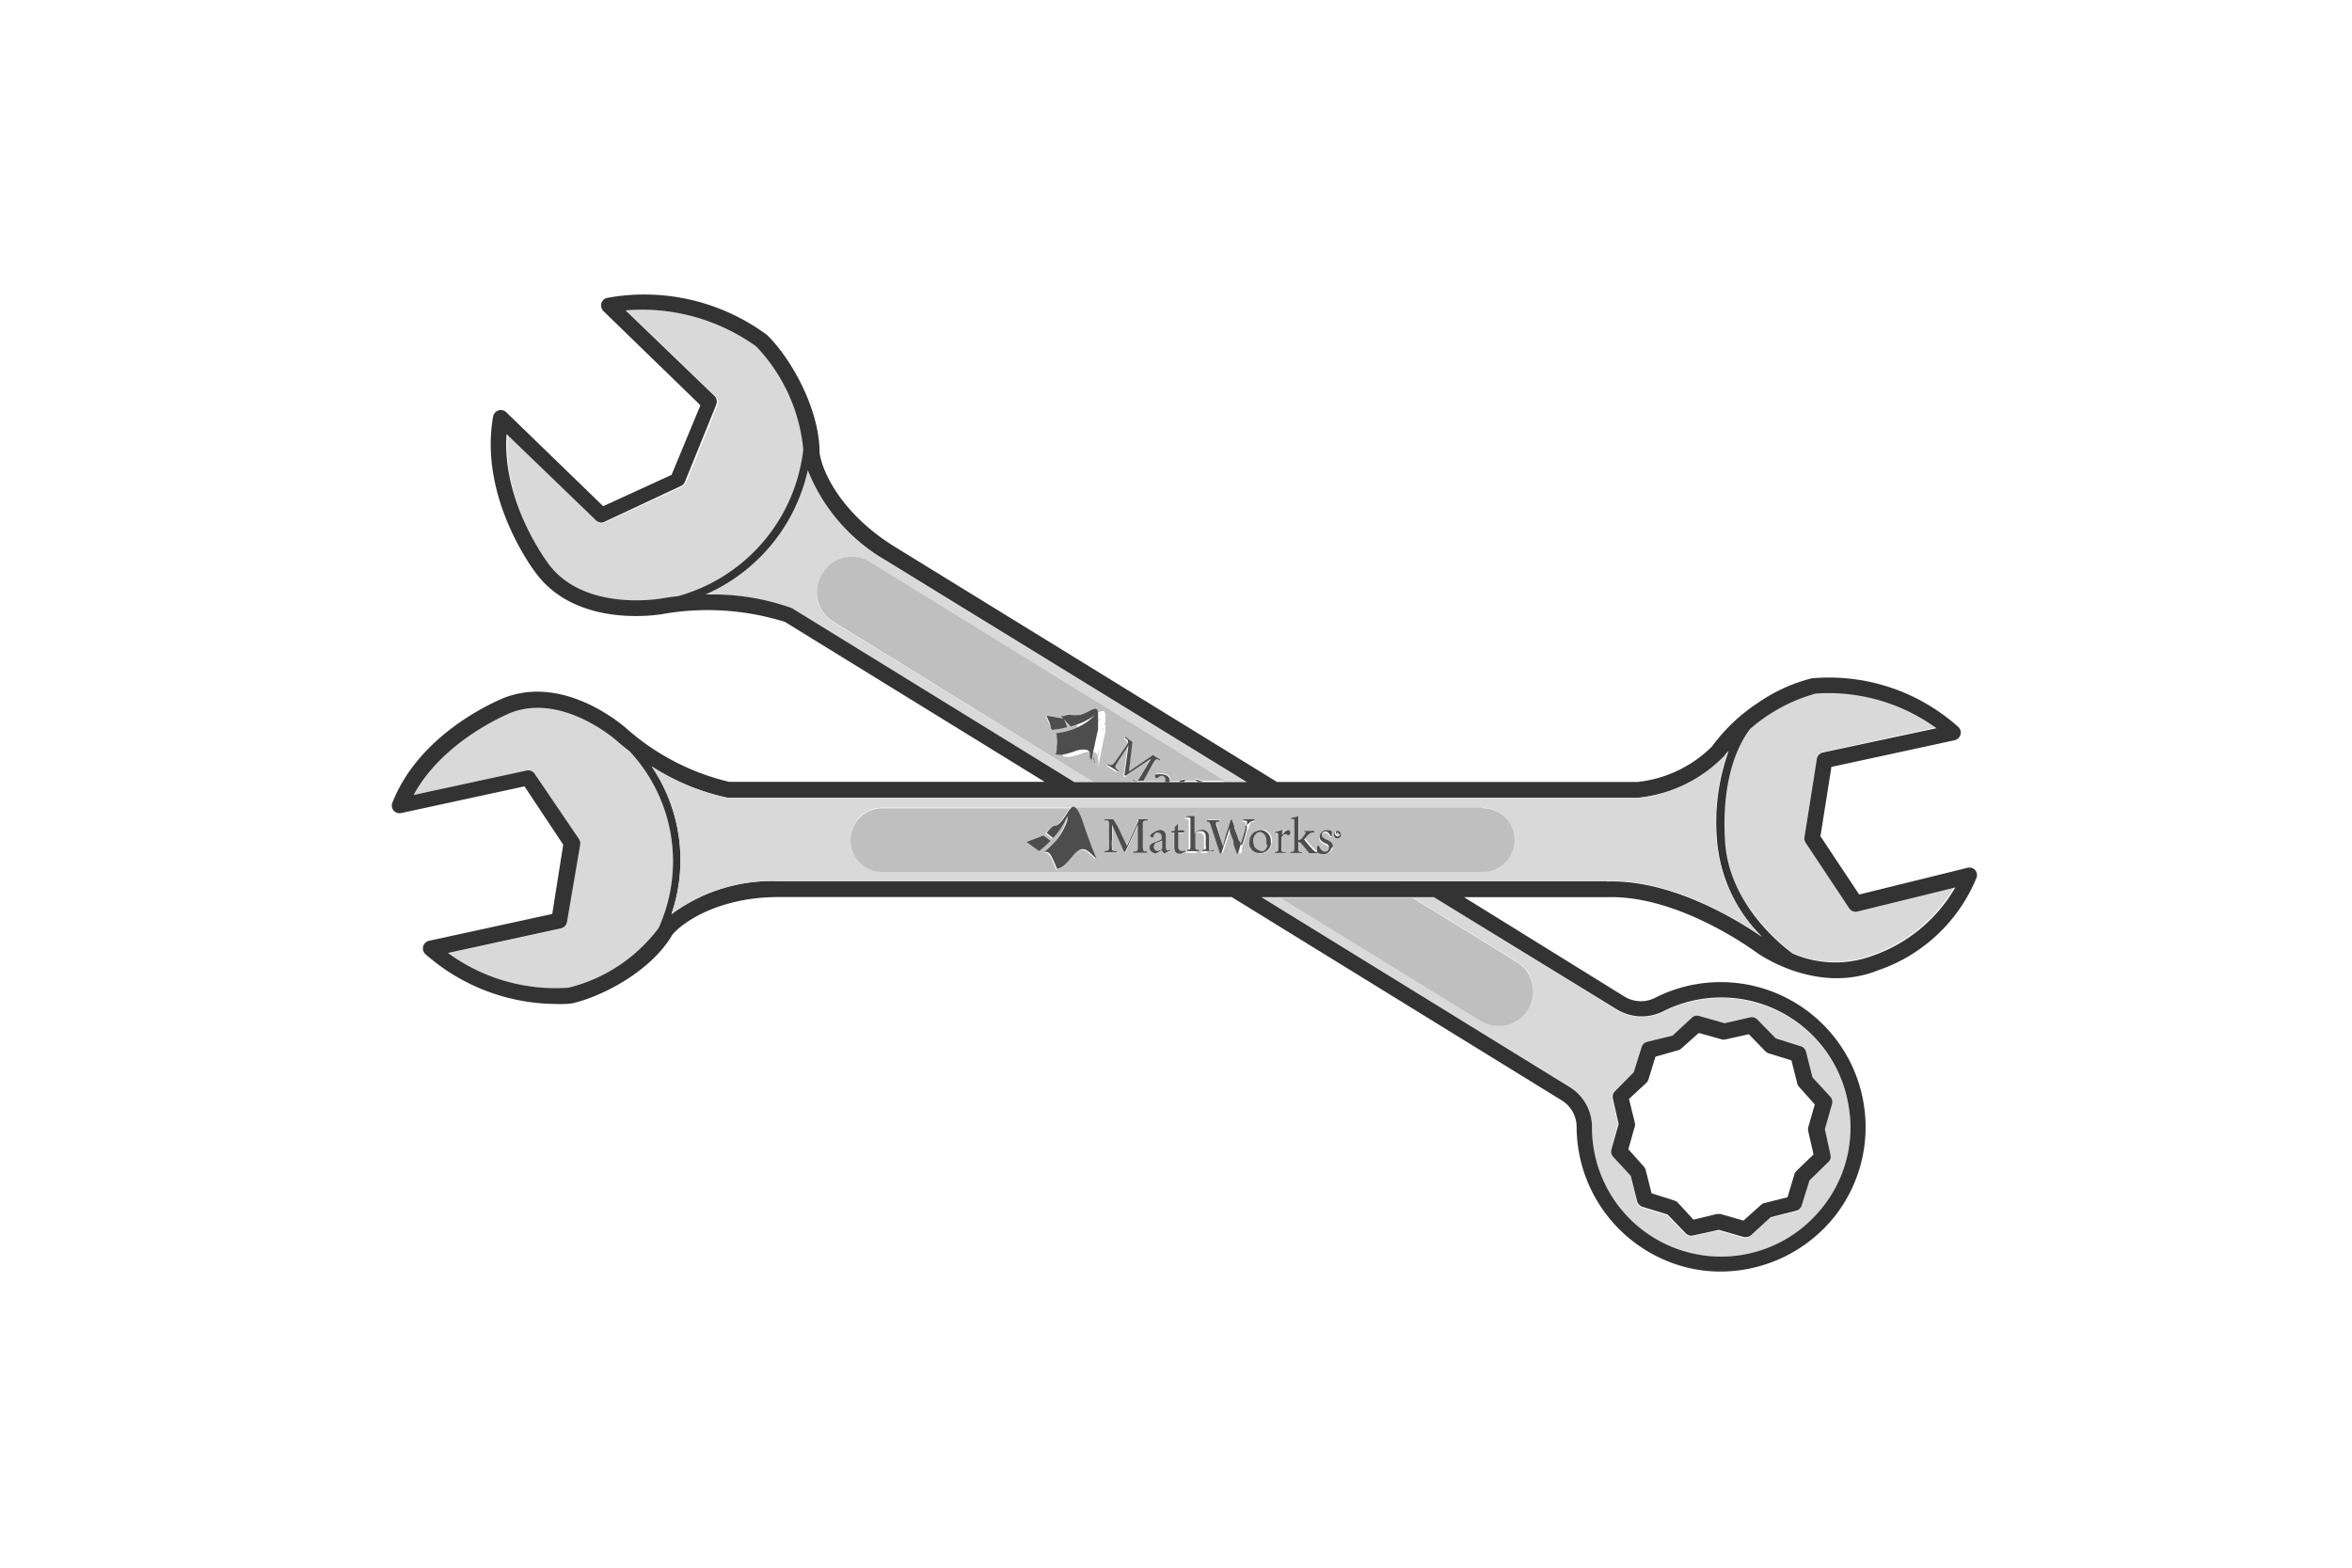 <?xml version="1.0" encoding="utf-8"?>
<!-- Copyright 2020 The MathWorks, Inc. -->
<svg xmlns="http://www.w3.org/2000/svg"
     xmlns:d="http://www.mathworks.com/blockgraphics"
     d:options="PreserveAspect:On;Resize:FitToBlock;Frame:Adaptive;Rotate:Off"
     height="100"
     id="Layer_1"
     version="1.1"
     width="150">
   <defs>
      <style>.cls-1{fill:#4d4d4d;}.cls-2{fill:#d9d9d9;}.cls-3{fill:#bfbfbf;}.cls-4{fill:#333;}</style>
   </defs>
   <title>Utilities_042619</title>
   <path class="cls-1"
         d="M69.18,45.73a.61.61,0,0,0,.18,0h0a.61.61,0,0,1-.18,0,.8.8,0,0,1-.31,0h0A.8.8,0,0,0,69.18,45.73Z"/>
   <path class="cls-1"
         d="M70.4,45.3c.11.07.11.3.11.4l0,.27a2.48,2.48,0,0,0,0-.27c0-.1,0-.33-.11-.4a.2.2,0,0,0-.1,0,.81.81,0,0,0-.26.09.81.81,0,0,1,.26-.09A.2.2,0,0,1,70.4,45.3Z"/>
   <path class="cls-1"
         d="M70.36,46.61c0-.06,0-.11,0-.17l0-.17,0,.17C70.39,46.49,70.37,46.55,70.36,46.61Z"/>
   <path class="cls-1"
         d="M69.41,47.91a.38.38,0,0,1,.21.17l0,.09,0-.09A.35.35,0,0,0,69.41,47.91Z"/>
   <path class="cls-1"
         d="M68.56,48l-.3.09.3-.09a1.46,1.46,0,0,1,.83-.12A1.46,1.46,0,0,0,68.56,48Z"/>
   <polygon class="cls-1" points="68.06 46.38 67.88 45.92 68.06 46.38 68.06 46.38"/>
   <path class="cls-1"
         d="M66.91,46.12c.07.16.13.31.18.44l.39-.05-.39.05C67,46.43,67,46.28,66.91,46.12Z"/>
   <path class="cls-1" d="M67.85,45.85c-.4-.06-.75-.14-1.14-.21h0c.39.06.74.14,1.14.2Z"/>
   <path class="cls-1" d="M68.31,45.79l-.11,0h0Z"/>
   <path class="cls-1" d="M68.29,46.34l.22-.07-.22.07Z"/>
   <path class="cls-1" d="M68,52.34a1.19,1.19,0,0,0,0-.25S68.05,52.22,68,52.34Z"/>
   <path class="cls-1" d="M67.35,46.82h0Z"/>
   <path class="cls-1" d="M67.52,47.08a.19.19,0,0,0,0-.08A.19.19,0,0,1,67.52,47.08Z"/>
   <path class="cls-1" d="M69.87,48.79a.31.31,0,0,1,0-.08A.31.31,0,0,0,69.87,48.79Z"/>
   <path class="cls-1" d="M67.36,46.83a.41.41,0,0,1,.1.09h0A.41.41,0,0,0,67.36,46.83Z"/>
   <path class="cls-1"
         d="M69.82,45.61h0a3.2,3.2,0,0,1-.94.7A3.16,3.16,0,0,0,69.82,45.61Z"/>
   <path class="cls-1" d="M67.63,46.73h0Z"/>
   <path class="cls-1" d="M69.92,48.91c0-.45.14-.89.23-1.33-.09.44-.18.88-.23,1.32Z"/>
   <path class="cls-1" d="M67.38,46.78l.25-.05Z"/>
   <path class="cls-1" d="M85.3,53h0a.19.19,0,0,1,.18.18h0A.19.19,0,0,0,85.3,53Z"/>
   <path class="cls-1" d="M85.17,53s0,0,.08,0S85.19,53,85.17,53Z"/>
   <path class="cls-1"
         d="M85.3,53.36a.19.19,0,0,1-.19-.19.18.18,0,0,1,0-.12.17.17,0,0,0,0,.12.19.19,0,0,0,.19.19.18.18,0,0,0,.16-.14A.18.18,0,0,1,85.3,53.36Z"/>
   <path class="cls-2"
         d="M90.06,57.23l6.69,4.12a2.2,2.2,0,1,1-2.31,3.75l-12.8-7.87H80.45l19.64,12.08a3,3,0,0,1,1.44,2.56A8.23,8.23,0,0,0,116.24,77a8.11,8.11,0,0,0,1.63-6.55,8.22,8.22,0,0,0-11.82-5.89,3.05,3.05,0,0,1-2.93-.13L91.46,57.23Zm12.67,16.08.46-1.61-.37-1.63a.49.49,0,0,1,.14-.47l1.2-1.16.5-1.6a.52.52,0,0,1,.35-.34l1.63-.4L107.87,65a.48.48,0,0,1,.47-.11l1.61.46,1.63-.37a.49.49,0,0,1,.47.14l1.17,1.2,1.59.5a.5.5,0,0,1,.34.36l.41,1.62L116.69,70a.51.51,0,0,1,.12.47l-.46,1.61.36,1.64a.47.47,0,0,1-.14.46l-1.2,1.17-.5,1.6a.49.49,0,0,1-.35.33l-1.62.41-1.23,1.13a.51.51,0,0,1-.34.14l-.14,0-1.61-.46-1.63.36a.49.49,0,0,1-.47-.14l-1.16-1.2-1.6-.49a.51.51,0,0,1-.34-.36L104,75l-1.13-1.23A.5.5,0,0,1,102.73,73.31Z"/>
   <path class="cls-2"
         d="M51.26,28.68a11,11,0,0,0-3-6.58,12.47,12.47,0,0,0-8.33-2.3l5.71,5.49a.51.51,0,0,1,.12.56l-2,4.93a.49.49,0,0,1-.25.26l-4.85,2.24a.51.51,0,0,1-.56-.1l-5.71-5.49C32,32,34.86,35.8,35,36c2.29,3.07,7.13,2.21,7.18,2.2s.45-.08,1.06-.15A11,11,0,0,0,51.26,28.68Z"/>
   <path class="cls-2"
         d="M69.72,49.88,53.13,39.67a2.2,2.2,0,0,1,2.31-3.75l22.69,14h1.4l-23-14.13a11.59,11.59,0,0,1-5-5.76A11.34,11.34,0,0,1,45,37.93h.28a14.91,14.91,0,0,1,5.22.87l18,11.09Z"/>
   <path class="cls-3"
         d="M97.47,64.38a2.21,2.21,0,0,0-.72-3l-6.69-4.12H81.64l12.8,7.87A2.21,2.21,0,0,0,97.47,64.38Z"/>
   <path class="cls-3"
         d="M52.41,36.64a2.2,2.2,0,0,0,.72,3L69.72,49.88h2.54l-.05,0,0-.07c.25.13.26.13.45-.19l.69-1.15h0l-1.63,1.09-.07-.05.26-1.88h0l-.51.77a4.84,4.84,0,0,0-.31.51c0,.11,0,.18.17.31l0,.07-.66-.41,0-.07c.17.09.24.09.33,0a4.33,4.33,0,0,0,.37-.51l.4-.57c.25-.37.25-.41,0-.59l0-.07.47.29L72,49.21l1.57-1.05.47.29,0,.07c-.26-.14-.28-.13-.47.18l-.6,1-.08.14h1.42a.26.26,0,0,0-.07-.37c-.14-.09-.28,0-.38.1a.08.08,0,0,1-.1,0s-.09-.12-.06-.17.08-.06.17-.06a1.25,1.25,0,0,1,.56.07.45.45,0,0,1,.18.21.25.25,0,0,1,0,.21h.64l.05-.09.3-.07,0,0-.09.14h.84a.54.54,0,0,0-.13-.11l0-.06a4.49,4.49,0,0,0,.48.16h1.39l-22.69-14A2.2,2.2,0,0,0,52.41,36.64ZM68.2,45.82l.11,0a1.25,1.25,0,0,1,.26-.07.5.5,0,0,1,.21,0h.09a.8.8,0,0,0,.31,0,.61.61,0,0,0,.18,0h0a3.15,3.15,0,0,0,.56-.24l.11-.06a.81.81,0,0,1,.26-.09.2.2,0,0,1,.1,0c.11.07.11.3.11.4a2.48,2.48,0,0,1,0,.27c0,.1,0,.2,0,.3l0,.17c0,.06,0,.11,0,.17l-.12.52-.09.45c-.09.44-.18.88-.23,1.33h0a.61.61,0,0,1,0-.12.31.31,0,0,1,0-.08c0-.05,0-.11,0-.17s0-.18-.08-.27l0-.1,0-.09a.38.38,0,0,0-.21-.17h0a1.46,1.46,0,0,0-.83.12l-.3.09a1.43,1.43,0,0,1-.28.07,1.08,1.08,0,0,1-.56,0c0-.17,0-.34.07-.5a1.62,1.62,0,0,0,0-.58.19.19,0,0,0,0-.08s0-.06,0-.08a.41.41,0,0,0-.1-.09h0l0,0h.09l.25-.05h0a4.75,4.75,0,0,0,.74-.19,3.15,3.15,0,0,0,.49-.22,3.2,3.2,0,0,0,.94-.7,3.94,3.94,0,0,1-1.3.65l-.22.07h0l-.18-.48.07,0Zm-1.49-.18c.39.07.74.15,1.14.21h0l0,.07.18.46h0a4.3,4.3,0,0,1-.58.13l-.39.05c0-.13-.11-.28-.18-.44l-.2-.48h0Z"/>
   <path class="cls-1"
         d="M67.09,46.56l.39-.05a4.3,4.3,0,0,0,.58-.13l-.18-.46,0-.07c-.4-.06-.75-.14-1.14-.2l.2.47C67,46.28,67,46.43,67.09,46.56Z"/>
   <path class="cls-1"
         d="M68.06,46.38h0a4.3,4.3,0,0,1-.58.13A4.3,4.3,0,0,0,68.06,46.38Z"/>
   <path class="cls-1" d="M66.91,46.12l-.2-.47h0Z"/>
   <polygon class="cls-1" points="67.85 45.85 67.85 45.85 67.88 45.92 67.85 45.85"/>
   <path class="cls-1"
         d="M68.29,46.34l.22-.07a3.93,3.93,0,0,0,1.31-.66h0a3.16,3.16,0,0,1-.95.71,2.78,2.78,0,0,1-.49.22,4.75,4.75,0,0,1-.74.19h0l-.25.05h-.09l0,0h0a.41.41,0,0,1,.1.09h0s0,0,0,.08a.19.19,0,0,1,0,.08,1.63,1.63,0,0,1,0,.58c0,.16,0,.33-.07.5a1.08,1.08,0,0,0,.56,0,1.43,1.43,0,0,0,.28-.07l.3-.09a1.46,1.46,0,0,1,.83-.12h0a.35.35,0,0,1,.21.17l0,.09,0,.1c0,.09,0,.18.08.27s0,.12,0,.17a.31.31,0,0,0,0,.08.37.37,0,0,0,0,.11c0-.44.14-.88.23-1.32l.09-.45.12-.52c0-.06,0-.12,0-.17l0-.17c0-.1,0-.2,0-.3l0-.27c0-.1,0-.33-.11-.4a.2.2,0,0,0-.1,0,.81.81,0,0,0-.26.09l-.11.06a3.5,3.5,0,0,1-.56.24h0a.61.61,0,0,1-.18,0,.8.8,0,0,1-.31,0h-.09a.5.5,0,0,0-.21,0,1.45,1.45,0,0,0-.26.07l-.11,0h0s-.05,0-.07,0Z"/>
   <path class="cls-1"
         d="M70,45.37l-.11.06a3.15,3.15,0,0,1-.56.24,3.5,3.5,0,0,0,.56-.24Z"/>
   <path class="cls-1"
         d="M68.78,45.73h0a.5.5,0,0,0-.21,0,1.25,1.25,0,0,0-.26.07,1.45,1.45,0,0,1,.26-.07A.5.5,0,0,1,68.78,45.73Z"/>
   <path class="cls-1" d="M70.15,47.58l.09-.45.12-.52-.12.52Z"/>
   <path class="cls-1"
         d="M67.42,48.16c0-.17,0-.34.07-.5a1.63,1.63,0,0,0,0-.58,1.62,1.62,0,0,1,0,.58c0,.16,0,.33-.07.5a1.08,1.08,0,0,0,.56,0,1.43,1.43,0,0,0,.28-.07,1.43,1.43,0,0,1-.28.07A1.08,1.08,0,0,1,67.42,48.16Z"/>
   <path class="cls-1" d="M69.92,48.91h0a.37.37,0,0,1,0-.11A.61.61,0,0,0,69.92,48.91Z"/>
   <path class="cls-1" d="M69.41,47.91h0Z"/>
   <path class="cls-1" d="M70.48,46c0,.1,0,.2,0,.3C70.45,46.17,70.47,46.07,70.48,46Z"/>
   <path class="cls-1" d="M67.36,46.83h0Z"/>
   <path class="cls-1" d="M67.46,46.92s0,0,0,.08,0-.06,0-.08Z"/>
   <path class="cls-1"
         d="M68.87,46.32a3.15,3.15,0,0,1-.49.22,4.75,4.75,0,0,1-.74.19,4.75,4.75,0,0,0,.74-.19A2.78,2.78,0,0,0,68.87,46.32Z"/>
   <path class="cls-1" d="M67.38,46.78h-.09l0,0,0,0Z"/>
   <path class="cls-1"
         d="M68.51,46.27a3.94,3.94,0,0,0,1.3-.65h0A3.93,3.93,0,0,1,68.51,46.27Z"/>
   <path class="cls-1" d="M67.63,46.73Z"/>
   <path class="cls-1"
         d="M69.72,48.27l0-.1,0,.1c0,.09,0,.18.08.27s0,.12,0,.17,0-.11,0-.17S69.75,48.36,69.72,48.27Z"/>
   <path class="cls-1" d="M68.29,46.34h0l-.18-.48s0,0,.07,0l-.07,0Z"/>
   <path class="cls-1"
         d="M73.54,48.7c.19-.31.21-.32.47-.18l0-.07-.47-.29L72,49.21l.22-1.88L71.76,47l0,.07c.25.18.25.22,0,.59l-.4.57a4.33,4.33,0,0,1-.37.51c-.09.09-.16.09-.33,0l0,.07.66.41,0-.07c-.17-.13-.22-.2-.17-.31a4.84,4.84,0,0,1,.31-.51l.51-.77h0l-.26,1.88.07.05,1.63-1.09h0l-.69,1.15c-.19.32-.2.32-.45.19l0,.07.05,0h.6l.08-.14Z"/>
   <path class="cls-1"
         d="M74.58,49.67a.45.45,0,0,0-.18-.21,1.25,1.25,0,0,0-.56-.07c-.09,0-.15,0-.17.06s0,.14.06.17a.08.08,0,0,0,.1,0c.1-.1.24-.19.38-.1a.26.26,0,0,1,.07.37h.29A.25.25,0,0,0,74.58,49.67Z"/>
   <polygon class="cls-1"
            points="75.56 49.72 75.26 49.79 75.21 49.88 75.51 49.88 75.6 49.74 75.56 49.72"/>
   <path class="cls-1"
         d="M76.26,49.71l0,.06a.54.54,0,0,1,.13.11h.39A4.49,4.49,0,0,1,76.26,49.71Z"/>
   <path class="cls-2"
         d="M117.93,57.9l-2.77-4.17a.48.48,0,0,1-.08-.35l.79-5a.49.49,0,0,1,.39-.41l7.2-1.57a11.73,11.73,0,0,0-7.7-2.21,10.66,10.66,0,0,0-4.19,2.26c-1.21,1.6-1.8,4.19-1.59,7.24.24,3.52,3,6,4.3,7.08a6.81,6.81,0,0,0,5,.18,9.83,9.83,0,0,0,5.38-4.42l-6.23,1.53A.5.5,0,0,1,117.93,57.9Z"/>
   <path class="cls-2"
         d="M40.16,47.93c-.49-.38-.79-.65-.83-.68s-3.48-3.08-6.79-1.77c-.18.08-4.27,1.74-6.16,5.23l7.2-1.56a.5.5,0,0,1,.52.21l2.78,4.17a.56.56,0,0,1,.07.36l-.79,4.94a.49.49,0,0,1-.39.41l-7.2,1.57A11.61,11.61,0,0,0,36.27,63,10.24,10.24,0,0,0,42,59.2,10.29,10.29,0,0,0,40.16,47.93Z"/>
   <path class="cls-4"
         d="M125.46,55.36l-6.89,1.7-2.47-3.72.7-4.42,7.85-1.7a.51.51,0,0,0,.38-.36.48.48,0,0,0-.14-.49,12.34,12.34,0,0,0-9.35-3.1,10.51,10.51,0,0,0-3.36,1.52,11.35,11.35,0,0,0-3,2.83,7.93,7.93,0,0,1-4.74,2.26h-23L57.1,34.9c-3.46-2.13-4.66-4.82-4.83-6,0-2.92-1.93-6.16-3.35-7.53A13.15,13.15,0,0,0,38.73,19a.5.5,0,0,0-.38.35.52.52,0,0,0,.14.5l6.18,6-1.84,4.44-4.36,2-6.19-6a.5.5,0,0,0-.83.28c-.89,5,2.36,9.52,2.74,10,2.65,3.56,7.94,2.63,8.17,2.58a16.56,16.56,0,0,1,7.7.52l16.56,10.2H46.49A15.15,15.15,0,0,1,40,46.51c-.16-.15-3.94-3.51-7.84-2-.54.22-5.39,2.26-7.13,6.68a.49.49,0,0,0,.57.67l7.85-1.7,2.47,3.72-.7,4.42-7.85,1.71a.5.5,0,0,0-.38.35.49.49,0,0,0,.14.5,12.67,12.67,0,0,0,8.29,3.18A5.86,5.86,0,0,0,36.49,64c1.82-.4,5-2,6.38-4.36.67-.83,3-2.42,6.79-2.42H78.55l21,12.94a2,2,0,0,1,1,1.7,9.27,9.27,0,0,0,5.61,8.51,8.9,8.9,0,0,0,3.58.74A9.33,9.33,0,0,0,117,77.6a9.19,9.19,0,0,0,1.83-7.35,9.24,9.24,0,0,0-13.26-6.61,2,2,0,0,1-2-.09L93.37,57.23h9.13c4.62-.15,9.51,3.52,9.57,3.56s3.76,2.68,7.69,1.11A10.43,10.43,0,0,0,126.05,56a.5.5,0,0,0-.09-.51A.51.51,0,0,0,125.46,55.36ZM42.17,38.18c-.05,0-4.89.87-7.18-2.2-.13-.18-3-4-2.68-8.29L38,33.18a.51.51,0,0,0,.56.1L43.43,31a.49.49,0,0,0,.25-.26l2-4.93a.51.51,0,0,0-.12-.56L39.9,19.8a12.47,12.47,0,0,1,8.33,2.3,11,11,0,0,1,3,6.58,11,11,0,0,1-8,9.35C42.62,38.1,42.22,38.17,42.17,38.18Zm8.33.61a14.91,14.91,0,0,0-5.22-.87H45A11.34,11.34,0,0,0,51.52,30a11.59,11.59,0,0,0,5,5.76l23,14.13h-11ZM36.27,63a11.61,11.61,0,0,1-7.7-2.21l7.2-1.57a.49.49,0,0,0,.39-.41L37,53.89a.56.56,0,0,0-.07-.36L34.1,49.36a.5.5,0,0,0-.52-.21l-7.2,1.56c1.89-3.49,6-5.15,6.16-5.23,3.31-1.31,6.76,1.74,6.79,1.77s.34.3.83.68A10.29,10.29,0,0,1,42,59.2,10.24,10.24,0,0,1,36.27,63Zm66.85,1.39a3.05,3.05,0,0,0,2.93.13,8.22,8.22,0,0,1,11.82,5.89A8.11,8.11,0,0,1,116.24,77a8.23,8.23,0,0,1-14.71-5.11,3,3,0,0,0-1.44-2.56L80.45,57.23h11Zm-.64-8.18H82.85a.24.24,0,0,1-.12,0H49.66a10.77,10.77,0,0,0-6.84,2.11,10.64,10.64,0,0,0-1.26-9.43,14.45,14.45,0,0,0,4.83,2H104.5A8.9,8.9,0,0,0,110,48.22l.25-.32a13.34,13.34,0,0,0-.73,5.87,9.8,9.8,0,0,0,2.86,6C111.14,58.91,106.76,56.08,102.48,56.23ZM119.32,61a6.81,6.81,0,0,1-5-.18c-1.35-1-4.06-3.56-4.3-7.08-.21-3.05.38-5.64,1.59-7.24a10.66,10.66,0,0,1,4.19-2.26,11.73,11.73,0,0,1,7.7,2.21L116.26,48a.49.49,0,0,0-.39.41l-.79,5a.48.48,0,0,0,.08.35l2.77,4.17a.5.5,0,0,0,.54.21l6.23-1.53A9.83,9.83,0,0,1,119.32,61Z"/>
   <path class="cls-2"
         d="M110.21,47.9l-.25.32a8.9,8.9,0,0,1-5.46,2.66H46.39a14.45,14.45,0,0,1-4.83-2,10.64,10.64,0,0,1,1.26,9.43,10.77,10.77,0,0,1,6.84-2.11H82.73a.24.24,0,0,0,.12,0h19.63c4.28-.15,8.66,2.68,9.86,3.52a9.8,9.8,0,0,1-2.86-6A13.34,13.34,0,0,1,110.21,47.9ZM94.55,55.58H56.27a2,2,0,0,1,0-4.06H68.41s0,0,0,0h26.1a2,2,0,0,1,0,4.07Z"/>
   <path class="cls-4"
         d="M104,75l.41,1.62a.51.51,0,0,0,.34.36l1.6.49,1.16,1.2a.49.49,0,0,0,.47.14l1.63-.36,1.61.46.14,0a.51.51,0,0,0,.34-.14l1.23-1.13,1.62-.41a.49.49,0,0,0,.35-.33l.5-1.6,1.2-1.17a.47.47,0,0,0,.14-.46l-.36-1.64.46-1.61a.51.51,0,0,0-.12-.47l-1.13-1.23-.41-1.62a.5.5,0,0,0-.34-.36l-1.59-.5-1.17-1.2a.49.49,0,0,0-.47-.14l-1.63.37-1.61-.46a.48.48,0,0,0-.47.11l-1.23,1.14-1.63.4a.52.52,0,0,0-.35.34l-.5,1.6L103,69.6a.49.49,0,0,0-.14.47l.37,1.63-.46,1.61a.5.5,0,0,0,.11.48Zm-.11-4.9L105,69.07a.57.57,0,0,0,.13-.21l.45-1.46L107,67a.51.51,0,0,0,.22-.11l1.12-1,1.46.41a.43.43,0,0,0,.25,0l1.48-.33,1.06,1.09a.57.57,0,0,0,.21.13l1.45.45.37,1.47a.43.43,0,0,0,.12.22l1,1.12-.42,1.46a.7.7,0,0,0,0,.25l.34,1.48-1.1,1.06a.55.55,0,0,0-.12.21L114,76.37l-1.47.37a.48.48,0,0,0-.22.12l-1.12,1-1.46-.42-.13,0h-.11L108,77.8l-1-1.09a.5.5,0,0,0-.22-.13l-1.45-.46-.37-1.47a.57.57,0,0,0-.11-.22l-1-1.12.41-1.46a.39.39,0,0,0,0-.24Z"/>
   <path class="cls-3"
         d="M94.55,51.51H68.45a.67.67,0,0,1,.26.27,3.86,3.86,0,0,1,.29.68c.08.22.15.45.23.67.21.58.4,1.13.65,1.68a2.82,2.82,0,0,1-.29-.25l-.21-.19-.18-.11c-.37-.18-.68.21-.93.5a3.54,3.54,0,0,1-.41.45,1.11,1.11,0,0,1-.49.27c-.07-.16-.14-.31-.2-.47s-.21-.52-.42-.61a.43.43,0,0,0-.21,0,6.34,6.34,0,0,0,.8-.78A3.59,3.59,0,0,0,68,52.34c0-.12,0-.2,0-.25a4.58,4.58,0,0,1-.91,1.39l-.41-.32.06-.08a2.33,2.33,0,0,1,.26-.28.77.77,0,0,1,.18-.1.38.38,0,0,0,.1,0,.85.85,0,0,0,.25-.17l.12-.14a3.87,3.87,0,0,0,.35-.51,1.12,1.12,0,0,1,.24-.32l0,0H56.27a2,2,0,0,0,0,4.06H94.55a2,2,0,0,0,0-4.07Zm-29.1,2.2c.37-.15.71-.26,1.08-.42l.46.34a5.27,5.27,0,0,1-.74.66Zm7.74.7h-.88v-.08c.28,0,.29,0,.29-.4V52.6h0l-.13.28-.21.46-.47,1h-.08l-.76-1.73h0l0,.93a2.7,2.7,0,0,0,0,.59c0,.12.09.16.31.17v.08h-.78v-.08c.18,0,.25,0,.28-.17a4.39,4.39,0,0,0,0-.63l0-.69c0-.3,0-.41-.1-.46l0,0-.18,0v-.08H71l.21.46L71.82,54l.31-.68.21-.46.21-.45,0-.11h.55v.08c-.23,0-.29,0-.3.21v1.38c0,.37,0,.38.31.4Zm1.1,0a.26.26,0,0,1-.18-.22l-.21.13a.42.42,0,0,1-.18.09.4.4,0,0,1-.4-.38s0,0,0,0a.35.35,0,0,1,.23-.29l.16-.06a2,2,0,0,0,.38-.17v-.11s0,0,0-.09a.24.24,0,0,0-.25-.22s0,0-.07,0a.33.33,0,0,0-.19.25.09.09,0,0,1-.08.06s-.14-.06-.14-.11,0-.09.11-.15l.2-.12a1.58,1.58,0,0,1,.31-.11.45.45,0,0,1,.26.08.39.39,0,0,1,.13.33v.74c0,.12,0,.18.09.18a.39.39,0,0,0,.14,0l0,.08Zm1,0-.09,0c-.22,0-.33-.14-.33-.4V53.1h-.24l0,0,.1-.1h.16v-.2l.21-.22h0V53h.38a.1.1,0,0,1,0,.13h-.36V54c0,.26.12.31.21.31a.37.37,0,0,0,.19-.07l0,.08Zm2,0h-.7v-.08c.13,0,.18,0,.2-.07a.26.26,0,0,0,0-.15v-.6c0-.24-.09-.39-.33-.39a.42.42,0,0,0-.34.15v.84c0,.19,0,.2.22.22v.08h-.71v-.08h0c.16,0,.18,0,.18-.22V52.46c0-.2,0-.2-.24-.22v-.06l.23,0,.12,0,.15,0v1.11a.74.74,0,0,1,.47-.24.43.43,0,0,1,.45.48v.7c0,.19,0,.2.22.22Zm2.3-1.54c-.07.25-.21.7-.38,1.23a.29.29,0,0,0,0,.09c0,.08,0,.16-.08.24h-.09l-.21-.58a.61.61,0,0,1,0-.12l0-.07L78.53,53l0-.12,0-.09h0l-.06.17-.07.21-.41,1.23h-.09l-.58-1.78s0,0,0,0c-.06-.18-.11-.23-.22-.25h-.08v-.08h.81v.08h-.11c-.14,0-.16,0-.12.19L78,54h0l.19-.6.26-.82.08-.24h.07l.15.41,0,.12.12.31.16.46.13.36h0c.1-.29.22-.72.3-1a1.24,1.24,0,0,0,0-.16c0-.06,0-.12,0-.16,0-.19,0-.23-.12-.25h-.09v-.08H80v.08c-.22,0-.24,0-.35.34a.22.22,0,0,0,0,.08A.76.76,0,0,1,79.62,52.87Zm1.5.89,0,.13a.7.7,0,0,1-.57.54l-.1,0a.58.58,0,0,1-.19,0,.64.64,0,0,1-.4-.27.61.61,0,0,1-.11-.23.58.58,0,0,1,0-.18.76.76,0,0,1,.28-.62A.39.39,0,0,1,80.1,53a.61.61,0,0,1,.31-.09.71.71,0,0,1,.72.73S81.12,53.73,81.12,53.76Zm1.12-.51a.07.07,0,0,1-.08,0,.23.23,0,0,0-.15-.07c-.08,0-.16.06-.25.24v.69c0,.15,0,.19.13.21l.15,0v.07h-.76v-.07c.21,0,.22,0,.22-.23v-.76c0-.2,0-.2-.22-.23v-.06a3.13,3.13,0,0,0,.48-.13v.34h0c.08-.13.24-.33.4-.33a.17.17,0,0,1,.17.15A.17.17,0,0,1,82.24,53.25ZM84,54.41h-.42l-.26-.32L83,53.77c0-.07-.08-.07-.1-.07h-.06v.4c0,.19,0,.21.24.23v.07h-.75v-.07c.24,0,.25,0,.25-.23V52.46c0-.2,0-.2-.23-.22v-.06a5,5,0,0,0,.49-.12v1.56a.35.35,0,0,0,.22-.12,2.59,2.59,0,0,0,.24-.33s0-.05,0-.07a0,0,0,0,0,0,0h-.09V53l.63,0V53l-.14,0a.46.46,0,0,0-.22.13l0,0c-.08.08-.13.14-.28.32.09.12.43.51.54.63s.14.14.19.14l.08,0Zm1-.32a.5.5,0,0,1-.51.36.69.69,0,0,1-.39-.12A1.49,1.49,0,0,1,84,54l.08,0c0,.19.2.4.4.4a.22.22,0,0,0,.23-.24.23.23,0,0,0,0-.14.22.22,0,0,0-.08-.09s0,0,0,0l-.11-.06h0a.78.78,0,0,1-.28-.17.34.34,0,0,1-.11-.25.44.44,0,0,1,.42-.42h.07a.7.7,0,0,1,.28.05.93.93,0,0,1,0,.21.65.65,0,0,1,0,.11l-.08,0c-.1-.22-.2-.29-.33-.29a.21.21,0,0,0-.22.22c0,.14.14.23.29.29s.4.23.4.45C85,54,85,54.06,85,54.09Zm.33-.7a.22.22,0,0,1-.22-.22A.21.21,0,0,1,85.3,53a.21.21,0,0,1,.21.21A.21.21,0,0,1,85.3,53.39Z"/>
   <path class="cls-3" d="M85.25,53.09v.06h0s.08,0,.08,0,0,0-.06,0Z"/>
   <path class="cls-3"
         d="M85.3,53l0,0s-.06,0-.08,0h0a.18.18,0,0,0,0,.12.19.19,0,0,0,.19.19.18.18,0,0,0,.16-.14s0,0,0,0A.19.19,0,0,0,85.3,53Zm.1.3h0l-.07-.11h0v.11h0v-.24h.11a.07.07,0,0,1,.08.07s0,.06-.07.06Z"/>
   <path class="cls-3"
         d="M80.37,53a.35.35,0,0,0-.21.1.62.62,0,0,0-.18.48A1.28,1.28,0,0,0,80,54a.53.53,0,0,0,.25.34.3.3,0,0,0,.16.05.28.28,0,0,0,.13,0,.43.43,0,0,0,.23-.35,1.52,1.52,0,0,0,0-.23,1.09,1.09,0,0,0,0-.26C80.75,53.23,80.6,53,80.37,53Z"/>
   <path class="cls-1" d="M68.41,51.5h0S68.42,51.49,68.41,51.5Z"/>
   <path class="cls-1"
         d="M68.07,51.85a3.87,3.87,0,0,1-.35.51l-.12.14a.85.85,0,0,1-.25.17.38.38,0,0,1-.1,0,.77.77,0,0,0-.18.1,2.33,2.33,0,0,0-.26.28l-.06.08.41.32a4.58,4.58,0,0,0,.91-1.39,1.19,1.19,0,0,1,0,.25,3.59,3.59,0,0,1-.68,1.26,6.34,6.34,0,0,1-.8.78.43.43,0,0,1,.21,0c.21.09.32.39.42.61s.13.31.2.47a1.11,1.11,0,0,0,.49-.27,3.54,3.54,0,0,0,.41-.45c.25-.29.56-.68.93-.5l.18.11.21.19a2.82,2.82,0,0,0,.29.25c-.25-.55-.44-1.1-.65-1.68-.08-.22-.15-.45-.23-.67a3.86,3.86,0,0,0-.29-.68.67.67,0,0,0-.26-.27h-.09l0,0A1.12,1.12,0,0,0,68.07,51.85Z"/>
   <path class="cls-1"
         d="M67,53.63l-.46-.34c-.37.16-.71.27-1.08.42l.8.58A5.27,5.27,0,0,0,67,53.63Z"/>
   <path class="cls-1"
         d="M72.88,53.93V52.55c0-.18.07-.2.3-.21v-.08H72.6l0,.11-.21.45-.21.46-.31.68-.59-1.24L71,52.26h-.55v.08l.18,0,0,0c.1,0,.12.16.1.46l0,.69a4.39,4.39,0,0,1,0,.63c0,.12-.1.16-.28.17v.08h.78v-.08c-.22,0-.3,0-.31-.17a2.7,2.7,0,0,1,0-.59l0-.93h0l.76,1.73h.08l.47-1,.21-.46.13-.28h0v1.33c0,.37,0,.38-.29.4v.08h.88v-.08C72.9,54.31,72.89,54.3,72.88,53.93Z"/>
   <path class="cls-1"
         d="M74.45,54.26s-.09-.06-.09-.18v-.74a.39.39,0,0,0-.13-.33.45.45,0,0,0-.26-.08,1.58,1.58,0,0,0-.31.11l-.2.12c-.07.06-.11.1-.11.15s.09.11.14.11a.09.09,0,0,0,.08-.06.33.33,0,0,1,.19-.25s0,0,.07,0a.24.24,0,0,1,.25.22s0,.05,0,.09v.11a2,2,0,0,1-.38.17l-.16.06a.35.35,0,0,0-.23.29s0,0,0,0a.4.4,0,0,0,.4.38.42.42,0,0,0,.18-.09l.21-.13a.26.26,0,0,0,.18.22l.33-.16,0-.08A.39.39,0,0,1,74.45,54.26Zm-.34-.12a.61.61,0,0,1-.29.13A.24.24,0,0,1,73.6,54a.27.27,0,0,1,.17-.25l.06,0,.28-.12Z"/>
   <path class="cls-3"
         d="M73.77,53.76a.27.27,0,0,0-.17.25.24.24,0,0,0,.22.26.61.61,0,0,0,.29-.13v-.53l-.28.12Z"/>
   <path class="cls-1"
         d="M75.35,54.28c-.09,0-.21-.05-.21-.31V53.1h.36a.1.1,0,0,0,0-.13h-.38v-.42h0l-.21.22V53h-.16l-.1.1,0,0h.24v.95c0,.26.11.4.33.4l.09,0,.28-.13,0-.08A.37.37,0,0,1,75.35,54.28Z"/>
   <path class="cls-1"
         d="M77.1,54.11v-.7a.43.43,0,0,0-.45-.48.74.74,0,0,0-.47.24V52.06l-.15,0-.12,0-.23,0v.06c.23,0,.24,0,.24.22v1.65c0,.17,0,.2-.18.22h0v.08h.71v-.08c-.21,0-.22,0-.22-.22v-.84a.42.42,0,0,1,.34-.15c.24,0,.33.15.33.39v.6a.26.26,0,0,1,0,.15c0,.05-.07.06-.2.07v.08h.7v-.08C77.12,54.31,77.1,54.3,77.1,54.11Z"/>
   <path class="cls-1"
         d="M80,52.34v-.08h-.7v.08h.09c.15,0,.17.06.12.25,0,0,0,.1,0,.16a1.24,1.24,0,0,1,0,.16c-.08.31-.2.74-.3,1h0L79,53.59l-.16-.46-.12-.31,0-.12-.15-.41h-.07l-.08.24-.26.82L78,54h0l-.45-1.41c0-.14,0-.17.12-.19h.11v-.08h-.81v.08H77c.11,0,.16.07.22.25,0,0,0,0,0,0l.58,1.78h.09l.41-1.23.07-.21.06-.17h0l0,.09,0,.12.24.64,0,.07a.61.61,0,0,0,0,.12l.21.58h.09c0-.08,0-.16.08-.24a.29.29,0,0,1,0-.09c.17-.53.31-1,.38-1.23a.76.76,0,0,0,0-.11.22.22,0,0,1,0-.08C79.8,52.38,79.82,52.36,80,52.34Z"/>
   <path class="cls-1"
         d="M80.41,52.94a.61.61,0,0,0-.31.09.39.39,0,0,0-.14.08.76.76,0,0,0-.28.62.58.58,0,0,0,0,.18.61.61,0,0,0,.11.23.64.64,0,0,0,.4.27.58.58,0,0,0,.19,0l.1,0a.7.7,0,0,0,.57-.54l0-.13s0-.06,0-.09A.71.71,0,0,0,80.41,52.94Zm.4,1a.43.43,0,0,1-.23.35.28.28,0,0,1-.13,0,.3.3,0,0,1-.16-.05A.53.53,0,0,1,80,54a1.28,1.28,0,0,1-.06-.35.62.62,0,0,1,.18-.48.35.35,0,0,1,.21-.1c.23,0,.38.2.43.45a1.09,1.09,0,0,1,0,.26A1.52,1.52,0,0,1,80.81,54Z"/>
   <path class="cls-1"
         d="M82.17,52.94c-.16,0-.32.2-.4.33h0v-.34a3.13,3.13,0,0,1-.48.13v.06c.22,0,.22,0,.22.23v.76c0,.19,0,.21-.22.23v.07H82v-.07l-.15,0c-.12,0-.13-.06-.13-.21v-.69c.09-.18.17-.24.25-.24a.23.23,0,0,1,.15.07.07.07,0,0,0,.08,0,.17.17,0,0,0,.1-.16A.17.17,0,0,0,82.17,52.94Z"/>
   <path class="cls-1"
         d="M83.71,54.18c-.11-.12-.45-.51-.54-.63.15-.18.2-.24.28-.32l0,0a.46.46,0,0,1,.22-.13l.14,0V53l-.63,0v.07h.09a0,0,0,0,1,0,0s0,0,0,.07a2.59,2.59,0,0,1-.24.33.35.35,0,0,1-.22.12V52.06a5,5,0,0,1-.49.12v.06c.23,0,.23,0,.23.22v1.65c0,.19,0,.21-.25.23v.07h.75v-.07c-.22,0-.24,0-.24-.23v-.4h.06s0,0,.1.07l.27.32.26.32H84v-.07l-.08,0C83.85,54.32,83.8,54.27,83.71,54.18Z"/>
   <path class="cls-1"
         d="M84.59,53.55c-.15-.06-.29-.15-.29-.29a.21.21,0,0,1,.22-.22c.13,0,.23.07.33.29l.08,0a.65.65,0,0,0,0-.11.93.93,0,0,0,0-.21.7.7,0,0,0-.28-.05h-.07a.44.44,0,0,0-.42.42.34.34,0,0,0,.11.25.78.78,0,0,0,.28.17h0l.11.06s0,0,0,0a.22.22,0,0,1,.08.09.23.23,0,0,1,0,.14.22.22,0,0,1-.23.24c-.2,0-.35-.21-.4-.4L84,54a1.49,1.49,0,0,0,0,.36.69.69,0,0,0,.39.12.5.5,0,0,0,.51-.36S85,54,85,54C85,53.78,84.83,53.65,84.59,53.55Z"/>
   <path class="cls-1"
         d="M85.32,53.05h-.11v.24h0v-.11h0l.07.11h0l-.07-.11s.07,0,.07-.06A.07.07,0,0,0,85.32,53.05Zm0,.1h0v-.06h.06s.06,0,.06,0S85.32,53.15,85.29,53.15Z"/>
   <path class="cls-1"
         d="M85.3,53a.21.21,0,0,0-.22.21.22.22,0,1,0,.43,0A.21.21,0,0,0,85.3,53Zm.18.21s0,0,0,0a.18.18,0,0,1-.16.14.19.19,0,0,1-.19-.19.17.17,0,0,1,0-.12h0s0,0,.08,0l0,0h0a.19.19,0,0,1,.18.18Z"/>
   <path class="cls-1" d="M85.16,53.05h0Z"/>
   <path class="cls-1" d="M85.3,53l0,0,0,0Z"/>
   <path class="cls-1" d="M85.48,53.17h0s0,0,0,0S85.48,53.19,85.48,53.17Z"/>
</svg>
